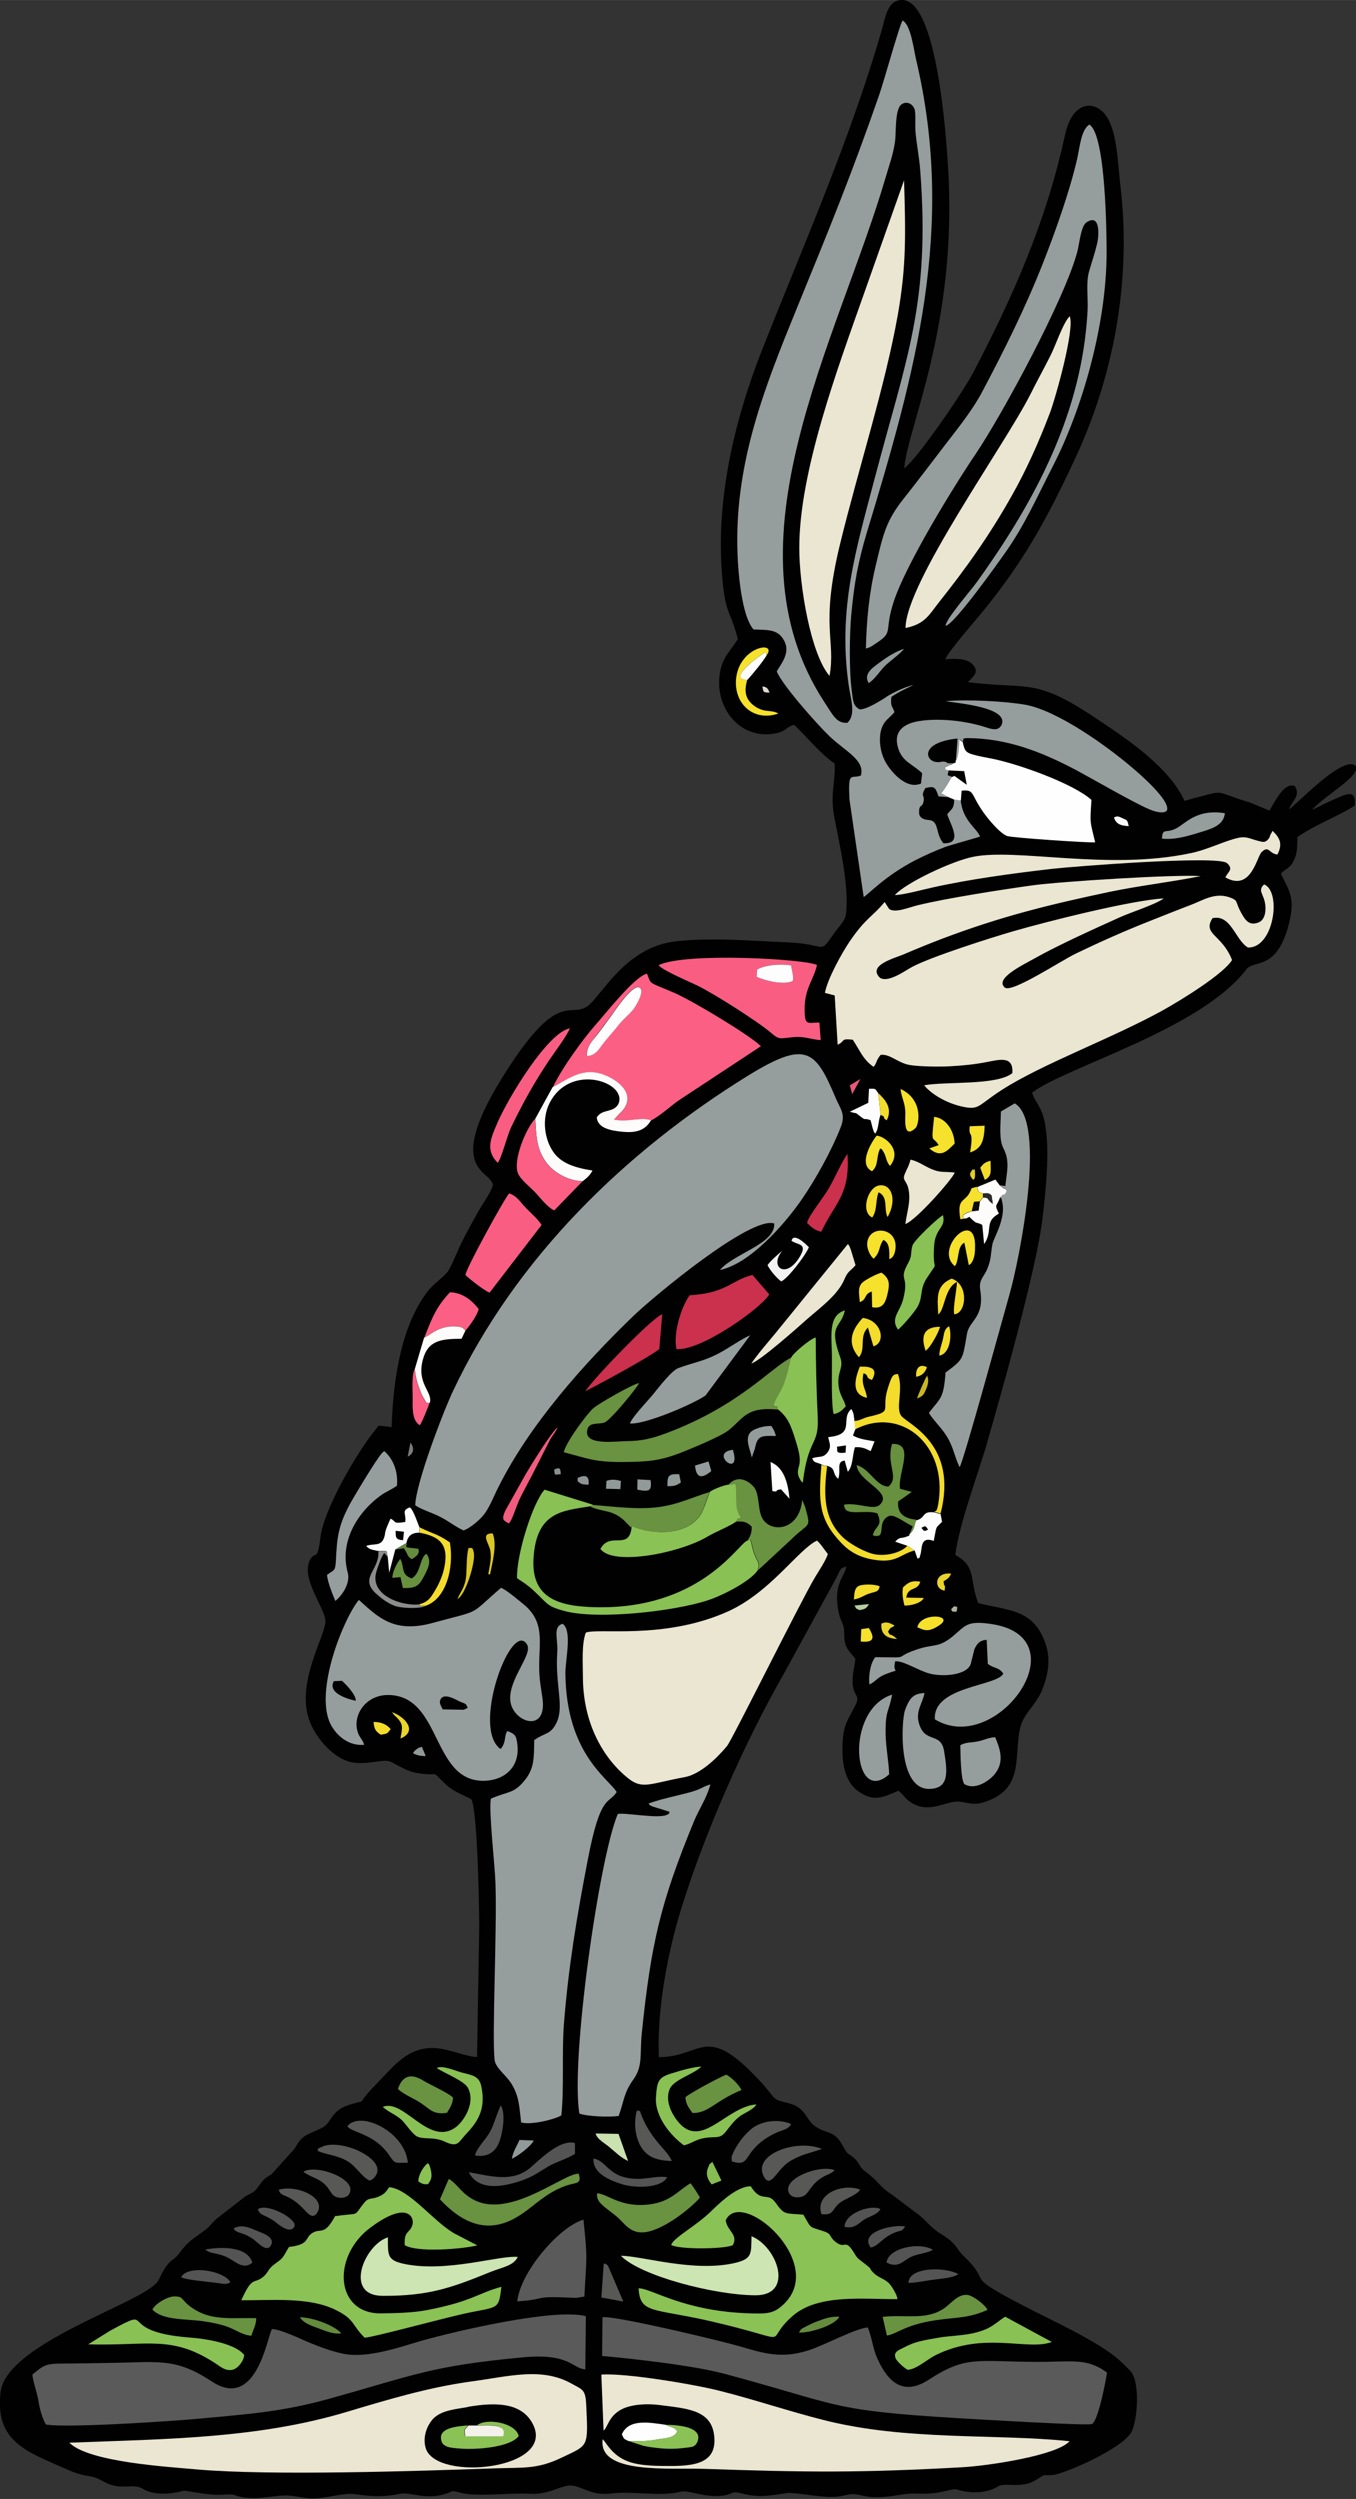 <?xml version="1.0" encoding="UTF-8"?>
<!DOCTYPE svg PUBLIC "-//W3C//DTD SVG 1.1//EN" "http://www.w3.org/Graphics/SVG/1.1/DTD/svg11.dtd">
<!-- Creator: CorelDRAW -->
<svg xmlns="http://www.w3.org/2000/svg" xml:space="preserve" width="41.396mm" height="76.284mm" version="1.1" style="shape-rendering:geometricPrecision; text-rendering:geometricPrecision; image-rendering:optimizeQuality; fill-rule:evenodd; clip-rule:evenodd"
viewBox="0 0 73.51 135.46"
 xmlns:xlink="http://www.w3.org/1999/xlink"
 xmlns:xodm="http://www.corel.com/coreldraw/odm/2003">
 <rect x="0" y="0" width="73.51" height="135.46" fill="#333333" stroke="none"/>
 <defs>
  <style type="text/css">
   <![CDATA[
    .fil0 {fill:#020102}
    .fil34 {fill:#0C0C0B}
    .fil37 {fill:#2A292A}
    .fil16 {fill:#545454}
    .fil17 {fill:#585957}
    .fil3 {fill:#5A5A5A}
    .fil27 {fill:#648B3E}
    .fil13 {fill:#67903F}
    .fil8 {fill:#699241}
    .fil38 {fill:#7C7C7C}
    .fil18 {fill:#85BB52}
    .fil29 {fill:#86BC52}
    .fil9 {fill:#89C154}
    .fil40 {fill:#8A908F}
    .fil5 {fill:#8AC255}
    .fil22 {fill:#8B8C8C}
    .fil33 {fill:#8D9493}
    .fil26 {fill:#919A99}
    .fil25 {fill:#949C9B}
    .fil1 {fill:#969E9D}
    .fil42 {fill:#ADB299}
    .fil36 {fill:#B7CE9E}
    .fil31 {fill:#C8B725}
    .fil24 {fill:#CAE2B0}
    .fil11 {fill:#CB304D}
    .fil10 {fill:#CCE5B2}
    .fil28 {fill:#D9C628}
    .fil41 {fill:#DDD9D3}
    .fil39 {fill:#E2CE29}
    .fil35 {fill:#E85879}
    .fil30 {fill:#E9D42B}
    .fil2 {fill:#EBE6D1}
    .fil20 {fill:#F25C7E}
    .fil21 {fill:#F2F2F2}
    .fil14 {fill:#F3DC2C}
    .fil23 {fill:#F3F1E9}
    .fil19 {fill:#F6E12C}
    .fil7 {fill:#F95E82}
    .fil32 {fill:#F9F9F9}
    .fil4 {fill:#FB5F83}
    .fil15 {fill:#FDFDFD}
    .fil12 {fill:#FEFBFB}
    .fil6 {fill:#FEFEFE}
   ]]>
  </style>
 </defs>
 <g id="Camada_x0020_1">
  <g id="_2051540097200">
   <path class="fil0" d="M49.02 25.41c0.13,-2.17 2.93,-7.76 2.37,-16.44 -0.09,-1.36 -0.6,-9.79 -2.81,-8.91 -0.5,0.2 -0.62,1.01 -0.79,1.6 -1.71,5.92 -4.2,11.54 -6.44,17.21 -1.44,3.63 -2.5,7.86 -2.23,11.95 0.17,2.57 0.41,2.04 0.88,3.82 -0.32,0.54 -0.78,0.91 -0.95,1.71 -0.4,1.92 1.04,3.86 3.1,3.38 0.46,-0.11 0.5,-0.34 0.9,-0.44 0.69,0.65 1.44,1.59 2.2,2.1 0.04,1.04 -0.25,1.65 -0.03,2.85 0.29,1.57 0.8,3.65 0.65,5.25 -0.04,0.41 -0.34,0.67 -0.55,0.96 -1.01,1.39 -0.31,0.73 -2.63,0.63 -2.03,-0.08 -3.99,-0.27 -6.02,-0.06 -2.86,0.31 -4.11,3.1 -4.88,3.56 -0.96,0.58 -1.59,-0.96 -4.58,3.86 -3.15,5.09 -0.56,4.98 -0.49,5.81 -0.13,0.43 -0.62,1.1 -0.86,1.54 -0.27,0.49 -0.54,0.97 -0.8,1.49 -0.23,0.45 -0.53,1.24 -0.76,1.61 -0.16,0.26 -0.82,0.71 -1.14,1.14 -1.37,1.82 -1.84,4.57 -1.93,7.33l-0.7 -0.08c-1.03,1.2 -2.7,4.04 -3.09,5.68 -0.08,0.32 -0.09,0.66 -0.16,0.97 -0.14,0.57 -0.22,0.19 -0.46,0.6 -0.58,1.03 0.9,2.73 0.82,3.43 -0.12,0.93 -1.61,3.36 -0.85,5.35 0.35,0.92 1.25,1.96 2.2,2.2 0.78,0.19 1.63,-0.13 2.06,-0.05 0.31,0.06 0.82,0.52 1.57,0.65 1.36,0.23 0.61,-0.27 1.56,0.63 0.47,0.45 1.33,0.71 1.39,0.82 0.32,0.87 0.4,5.55 0.41,6.86l-0.12 7.08c-0.55,0 -1.44,-0.41 -2.16,-0.47 -1.58,-0.15 -2.36,0.99 -3.3,1.94 -1.32,1.34 -0.25,0.73 -1.51,1.14 -0.97,0.32 -0.92,0.97 -1.41,1.22 -0.85,0.43 -1.08,0.35 -1.5,1.13l-1.25 1.39c-0.39,0.25 -0.39,0.22 -0.69,0.63 -0.3,0.42 -0.32,0.33 -0.74,0.58l-1.53 1.19c-0.25,0.2 -0.38,0.43 -0.67,0.65 -0.65,0.48 -0.89,0.57 -1.39,1.25 -0.21,0.3 -0.42,0.33 -0.66,0.65 -0.6,0.81 -0.19,0.81 -1.21,1.43 -1.96,1.19 -7.54,3.14 -7.81,5.44 -0.31,2.7 1.41,3.22 3.65,4.21 1.14,0.5 1.09,0.16 1.98,0.66 0.86,0.49 1.55,0.04 2.08,0.37 0.59,0.36 1.52,0.3 2.19,0.11 0.14,-0.04 1.37,0.27 2.17,0.21 0.74,-0.06 0.51,0.05 1.08,0.14 0.9,0.15 1.85,-0.15 2.53,-0.09 0.36,0.03 0.73,0.13 1.16,0.15 0.83,0.02 1.71,-0.32 2.36,-0.23 0.91,0.13 1.56,0.17 2.46,-0.02 0.52,-0.11 1.32,0.32 2.34,0.04 0.63,-0.17 0.29,-0.26 0.97,-0.09 0.9,0.23 2.72,-0.02 3.73,0.05 1,0.06 1.73,-0.47 2.19,-0.45 0.69,0.03 1.1,0.59 2.27,0.43 1.09,-0.14 2.57,0.19 3.7,-0.09 0.45,-0.11 1.32,0.34 2.3,0.21 0.61,-0.08 0.39,-0.28 1.06,-0.11 0.92,0.24 1.52,0.1 2.42,-0.03 0.36,-0.05 1.64,0.21 2.32,0.21 0.61,0.01 0.75,-0.1 1.16,-0.15 0.3,-0.03 0.72,0.14 1.12,0.16 1.04,0.05 1.64,-0.23 2.46,-0.19 1.37,0.06 1.85,-0.32 2.16,-0.22 0.69,0.22 1.58,0.22 2.2,-0.16 0.41,-0.26 1.27,0.15 2.09,-0.37 0.56,-0.36 0.28,-0.21 0.9,-0.26 0.59,-0.05 3.75,-1.41 4.25,-2.32 0.33,-0.59 0.51,-2.75 -0.07,-3.34 -0.18,-0.18 -0.46,-0.46 -0.67,-0.64 -1.18,-1 -3.53,-2.05 -5.12,-2.88 -3.13,-1.63 -1.82,-1.18 -2.91,-2.37 -0.26,-0.28 -0.4,-0.35 -0.63,-0.69 -0.47,-0.69 -0.9,-0.72 -1.43,-1.21 -0.27,-0.24 -0.37,-0.4 -0.68,-0.64l-1.5 -1.13c-0.62,-0.38 -0.73,-0.74 -1.41,-1.23 -0.35,-0.25 -0.29,-0.45 -0.6,-0.72 -0.41,-0.36 -0.3,-0.09 -0.63,-0.69 -0.49,-0.89 -0.88,-0.57 -1.55,-1.09 -0.47,-0.36 -0.44,-0.97 -1.41,-1.21 -0.95,-0.23 -0.59,-0.18 -1.49,-1.16 -3.01,-3.27 -3.15,-1.32 -5.51,-1.33 -0.12,-2.61 0.5,-5.74 1.19,-7.98 1.27,-4.14 3.48,-9.14 5.61,-12.85l2.83 -5.17c0.19,-0.36 0.17,-0.53 0.53,-0.58 -0.1,0.57 -0.78,0.97 -0.38,2.62 0.05,0.21 0.16,0.39 0.22,0.59 0.07,0.26 0.03,0.45 0.06,0.72 0.06,0.57 0.38,0.75 0.59,1.06 -0.04,0.46 -0.21,0.96 -0.13,1.49 0.09,0.58 0.41,0.48 0.11,1.07 -0.46,0.9 -0.67,1.04 -0.68,2.36 -0.01,1.05 0.28,1.86 0.86,2.26 0.84,0.6 1.36,0.32 2.17,-0.03 0.35,0.26 0.37,0.48 0.83,0.72 1,0.51 1.82,-0.24 2.56,-0.12 0.56,0.09 0.77,0.19 1.35,-0.01 2.16,-0.74 1.48,-2.57 1.89,-4.09 0.19,-0.69 0.82,-1.15 1.15,-1.93 0.31,-0.75 0.49,-1.6 0.23,-2.44 -0.62,-1.99 -2.01,-1.88 -3.68,-2.3 -0.5,-1.31 -0.07,-1.96 -1.24,-2.61 0.2,-1.67 1.21,-4.31 1.7,-6.01 0.83,-2.88 2.71,-9.53 3.03,-12.27 0.17,-1.49 0.46,-4 0.04,-5.49 -0.17,-0.59 -0.48,-0.85 -0.61,-1.29 1.83,-1.4 9.14,-3.42 11.62,-6.69 0.42,-0.55 1.71,0.15 2.35,-2.66 0.29,-1.26 -0.08,-1.66 -0.48,-2.52 0.3,-0.34 0.47,-0.23 0.72,-0.76 0.19,-0.41 0.15,-0.73 0.18,-1.23 0.89,-0.64 2.55,-1.29 3.1,-1.71 0.1,-0.93 -0.5,-0.59 -1.05,-0.36 -0.49,0.21 -0.85,0.41 -1.26,0.6 0.69,-0.8 2.78,-1.92 2.33,-2.41 -0.72,-0.51 -3.15,2.1 -3.59,2.39 0.17,-0.48 0.65,-0.71 0.33,-1.27 -0.6,-0.24 -1.11,0.9 -1.38,1.33l-1.06 -0.44c-2.15,-0.63 -1.08,-0.74 -3.55,-0.09 -0.81,-1.8 -3.05,-3.31 -4.7,-4.41 -3.43,-2.31 -3.69,-1.61 -7.03,-2.02 0.15,-0.23 0.72,-0.52 0.21,-1 -0.32,-0.3 -0.93,-0.29 -1.44,-0.24 0.09,-0.35 1.6,-2.07 1.95,-2.5 2.26,-2.76 3.46,-4.92 5.05,-8.31 2.01,-4.28 3.14,-9.51 2.48,-14.94 -0.14,-1.19 -0.17,-2.87 -0.77,-3.72 -0.34,-0.48 -0.96,-0.76 -1.52,-0.32 -0.38,0.3 -0.59,0.82 -0.73,1.47 -1,4.6 -2.82,8.72 -4.96,12.79 -0.56,1.06 -2.93,4.54 -3.72,5.17z"/>
   <path class="fil1" d="M22.51 81.59c0.2,0.18 0.98,0.44 1.31,0.61 0.5,0.25 0.85,0.55 1.31,0.76 0.4,-0.14 0.96,-0.65 1.15,-0.92 0.32,-0.46 0.48,-0.92 0.72,-1.39 1.69,-3.41 4.65,-6.73 7.36,-9.34 1.03,-0.99 6.32,-5.41 7.61,-4.99 0.08,1.1 -2.19,1.63 -2.94,2.52 1.61,-0.33 3.46,-2.43 4.39,-3.76 0.76,-1.09 1.65,-2.68 2.16,-3.99 0.28,-0.71 -0.03,-0.98 -0.29,-1.6 -1.09,-2.59 -1.6,-3.12 -4.76,-1.17 -6.63,4.1 -12.57,9.87 -15.97,17.08 -0.5,1.05 -2.02,4.99 -2.05,6.2z"/>
   <path class="fil2" d="M47.96 48.89c-0.66,0.81 -1.01,0.84 -1.89,2.13 -0.39,0.57 -1.21,2.02 -1.35,2.8l0.53 0.14 0.16 2.67c0.44,-0.2 0.13,-0.35 0.82,-0.27 0.39,0.58 0.56,1.09 1.13,1.47 0.17,-0.19 0.13,-0.36 0.38,-0.65 0.52,-0.06 0.91,0.43 1.58,0.55 0.54,0.09 1.61,0.1 2.17,0.07 0.72,-0.04 1.32,-0.1 2,-0.23 0.69,-0.13 1.46,-0.36 1.39,0.6 -0.84,0.68 -3.6,0.44 -4.78,0.66 0.38,0.47 1.18,0.95 2,1.14 1.01,0.23 0.86,-0.02 2.21,-0.89 2.19,-1.41 5.9,-2.76 8.7,-4.3 1.08,-0.6 3.32,-1.99 3.78,-2.74 -0.54,-1.4 -1.62,-1.38 -1.06,-2.27 1.01,-0.22 1.23,1.18 1.92,1.59 1.41,0.05 1.84,-3.03 0.88,-3.42 -0.35,0.32 -0.06,0.49 0.04,0.97 0.08,0.38 0.04,0.94 -0.34,1.09 -0.52,0.21 -0.73,-0.15 -0.91,-0.46 -0.39,-0.68 -0.16,-0.7 -0.61,-0.88 -0.84,-0.32 -1.48,0.14 -2.2,0.41 -0.74,0.28 -1.43,0.56 -2.14,0.84 -1.42,0.56 -2.72,1.14 -4.03,1.77 -0.85,0.41 -3.5,2.17 -3.87,1.85 -0.56,-0.48 0.95,-1.21 1.6,-1.57 1.27,-0.72 3.25,-1.61 4.62,-2.23 0.61,-0.28 1.93,-0.69 2.4,-1.03 -1.74,0.09 -6.37,1.26 -8.16,1.78 -1.18,0.34 -4.39,1.36 -5.46,1.92 -0.37,0.19 -1.31,0.9 -1.77,0.6 -0.69,-0.68 0.8,-1.06 1.29,-1.27 0.7,-0.3 1.37,-0.57 2.07,-0.84 3.2,-1.21 5.72,-1.83 9.06,-2.54 1.63,-0.34 3.38,-0.54 4.97,-0.86 -1.38,-0.1 -7.59,0.29 -9.11,0.5 -1.53,0.21 -4.7,0.7 -6.23,1.08 -0.5,0.12 -1.22,0.44 -1.55,0.2l-0.22 -0.34c-0.01,-0.01 -0.02,-0.04 -0.03,-0.06z"/>
   <path class="fil1" d="M45.93 39.18c-0.59,0.03 -0.77,-0.41 -1.25,-1.14 -5.6,-8.59 0.75,-19.6 3.33,-28.42 0.18,-0.62 0.42,-1.27 0.51,-1.95 0.07,-0.52 -0.02,-1.76 0.36,-2.02 0.28,-0.19 0.62,-0.02 0.71,0.3 0.06,0.24 0.01,0.88 0.04,1.19 0.06,0.69 0.21,1.41 0.26,2.14 0.54,7.14 -0.75,10.12 -2.47,16.64 -1.01,3.85 -2.01,7.09 -1.41,11.23 0.11,0.77 0.41,1.58 -0.08,2.04zm6.17 4.2l-0.37 -0.05c-0.01,0.55 -0.17,0.52 -0.38,0.81 0.18,0.58 0.88,1.61 -0.21,1.57 -0.43,-0.52 -0.23,-1.13 -0.7,-1.25 -0.13,-0.03 -0.5,0.01 -0.61,-0.32 -0.04,-0.63 0.17,-0.29 0.24,-0.72 0.06,-0.36 -0.18,-0.21 0.09,-0.7 0.52,-0.13 0.54,-0.04 0.72,0.45l0.57 0.04 -0.34 -0.19c-0.01,-0.01 -0.05,-0.02 -0.07,-0.03 0.24,-0.3 0.37,-0.55 0.57,-0.88l-0.24 -0.09 0.06 -0.27c-0.3,-0.09 -0.14,-0.01 -0.2,-0.17l0.19 -0.09c0.29,-0.13 0.01,0.06 0.26,-0.12 -0.52,0.03 -0.24,-0.06 -0.48,-0.08 -0.26,-0.03 -0.12,0.04 -0.41,0.02 -0.63,-0.03 -0.96,-1.06 1.12,-1.28l-0.09 1.19c0.17,-0.23 0.18,-0.78 0.2,-1.15 0.06,0.05 0.12,0.08 0.18,0.13 0.08,-0.29 -0.11,-0.11 0.17,-0.19 2.25,-0.01 4.15,0.79 5.81,1.65 0.87,0.45 3.6,2.05 4.31,2.28 0.21,0.07 0.63,0.18 0.77,-0.01 0.21,-0.54 -1.57,-2.06 -1.93,-2.36 -1.33,-1.13 -3.99,-3.05 -5.75,-3.37 -1.07,-0.19 -3.21,-0.3 -4.32,-0.19 0.77,0.12 3.39,0.34 3.05,1.26 -0.18,0.35 -0.45,0.29 -0.91,0.14 -1.06,-0.34 -2.51,-0.5 -3.59,-0.32 -0.8,0.13 -1.39,0.54 -1.13,1.43 0.22,0.77 0.76,0.87 1.31,1.39l-0.06 0.56c-0.84,0.38 -1.75,-0.77 -1.99,-1.29 -0.2,-0.42 -0.3,-0.99 -0.2,-1.5 0.13,-0.61 0.44,-0.71 0.75,-1.08 -0.13,-0.37 -0.22,-0.28 -0.17,-0.82 0.3,-0.22 0.79,-0.46 1.19,-0.64 -0.35,0.05 -1.12,0.41 -1.42,0.61 -0.29,0.2 -1.22,0.78 -1.52,0.69 -0.33,-0.22 -0.32,-0.43 -0.39,-0.95 -0.15,-1.09 -0.13,-3.01 -0.04,-4.08 0.16,-1.79 0.38,-2.97 0.86,-4.57 2.62,-8.64 4.82,-16.49 2.66,-25.62 -0.13,-0.55 -0.28,-1.87 -0.73,-2.11 -0.18,0.28 -0.97,3.16 -1.27,4.04 -1.5,4.32 -2.75,7.37 -4.48,11.6 -1.7,4.17 -3.29,8.17 -3.21,12.87 0.02,1.23 0.21,3.74 0.88,4.5 0.86,0.03 1.33,-0 1.66,0.61 0.36,0.66 -0.18,1.27 -0.4,1.66 0.25,0.69 2.18,2.87 2.86,3.52 0.86,0.82 1.93,1.29 1.7,2.13 -0.53,0.2 -0.7,-0.3 -0.62,1.29l0.77 5.29c0.21,-0.09 1.12,-1.12 2.78,-1.98 0.51,-0.26 1.08,-0.52 1.64,-0.73 0.27,-0.1 1.86,-0.54 1.89,-0.56 -0.14,-0.42 -0.96,-0.87 -1.05,-1.99z"/>
   <path class="fil1" d="M28.96 94.34c-0.01,0.97 0,1.53 -0.52,2.17 -0.6,0.74 -0.9,0.58 -1.83,0.99 -0.12,0.69 0.22,3.6 0.25,4.58 0.09,2.5 -0.19,8.17 -0.05,9.57 0.05,0.47 0.67,0.85 0.97,1.39 0.37,0.67 0.37,1.14 0.47,2.01 0.51,0.15 1.76,-0.14 2.18,-0.38 0.16,-1.49 0.02,-3.38 0.14,-4.96 0.25,-3.15 0.71,-5.87 1.3,-8.93 0.69,-3.58 1.12,-2.95 1.56,-3.64 -0.47,-0.76 -2.73,-2.08 -2.78,-6.42 -0.01,-0.75 0.39,-2.32 -0.15,-2.7 -0.55,0.16 -0.24,0.82 -0.29,1.55 -0.12,1.79 0.39,2.93 -0.04,3.81 -0.31,0.66 -0.65,0.54 -1.2,0.94z"/>
   <path class="fil2" d="M31.76 88.49c-0.24,0.64 -0.16,1.65 -0.16,2.42 0.01,2.57 1.15,4.45 2.46,5.49 0.77,0.62 1.2,0.27 3.07,-0.07 0.84,-0.16 1.74,-1.03 2.28,-1.68 0.27,-0.32 3.91,-7.68 4.76,-9.13 0.21,-0.35 0.6,-0.93 0.71,-1.28 -0.19,-0.23 -0.35,-0.51 -0.59,-0.73 -1.02,0.48 -2.54,2.83 -4.87,3.86 -3.45,1.53 -7.02,0.86 -7.66,1.13z"/>
   <path class="fil3" d="M14.74 126.25c-0.26,0.47 -0.85,4.43 -3.26,2.84 -2.02,-1.33 -2.89,-1.03 -5.77,-1 -0.76,0.01 -1.52,0.03 -2.29,0.03 -0.99,0 -1.04,0.1 -1.66,0.59 0,0.31 0.23,0.9 0.31,1.36 0.08,0.52 0.21,0.96 0.41,1.35 0.98,0.21 6.74,-0.17 8.06,-0.29 2.81,-0.26 4.72,-0.38 7.3,-1.1 4.67,-1.3 5.5,-1.77 10.43,-2.24 2.62,-0.25 2.7,0.57 3.46,0.65l0.03 -2.89c-1.76,-0.44 -7.06,0.82 -8.82,1.31 -1.2,0.34 -2.99,1 -4.32,0.73 -0.69,-0.14 -1.33,-0.39 -1.91,-0.63 -0.42,-0.18 -1.49,-0.69 -1.95,-0.71z"/>
   <path class="fil3" d="M32.64 127.71c0.02,0 4.47,0.39 6.61,0.96 6.33,1.69 5.63,1.99 12.68,2.41 0.8,0.05 7.03,0.42 7.26,0.32 0.36,-0.15 0.81,-2.63 0.82,-2.79 -1.1,-0.82 -1.92,-0.57 -3.86,-0.58 -3.16,-0.01 -3.77,-0.36 -5.79,0.96 -1.34,0.87 -2.17,0.22 -2.78,-1.1 -0.26,-0.55 -0.32,-1.23 -0.54,-1.73 -0.73,0.08 -2.36,0.98 -3.26,1.26 -1.46,0.45 -2.4,0.14 -3.74,-0.25 -0.92,-0.27 -6.75,-1.67 -7.38,-1.56l-0.02 2.11z"/>
   <path class="fil1" d="M25.35 92.58l-0.14 0.07c-0.02,0.01 -0.05,0.02 -0.08,0.03l-1.13 -0.02c-0.06,-0.14 -0.2,-0.32 -0.14,-0.49 0.16,-0.46 0.82,-0.05 1.04,0.05 0.34,0.16 0.34,0.07 0.46,0.37zm-6.81 -1.47c0.26,0.24 0.75,0.75 0.75,1.08 -0.16,-0.02 -1.6,-0.35 -1.19,-1.06l0.44 -0.02zm0.91 -4.38c-0.84,1.03 -2.42,4.95 -1.53,6.73 0.28,0.55 0.92,1.2 1.82,1.12 -0.09,-0.34 -0.28,-0.37 -0.38,-0.81 -0.2,-0.9 0.53,-1.92 1.73,-1.89 2.88,0.07 2.3,4.73 5.18,4.65 1.09,-0.03 1.91,-0.75 1.78,-1.94 -0.06,-0.56 -0.15,-0.59 -0.55,-0.76 -0.19,0.32 -0.04,0.57 -0.35,0.97 -0.2,-0.1 -0.02,0.02 -0.16,-0.12 -1.31,-1.36 0.75,-6.88 1.58,-5.54 0.33,0.54 -0.98,1.83 -0.91,3 0.07,1.2 2.01,1.88 1.75,-0.07 -0.1,-0.7 -0.19,-1.09 -0.18,-1.87 0.01,-1.27 0.28,-2.32 -0.85,-3.24 -0.26,-0.21 -0.94,-0.79 -1.22,-0.89 -1.82,1.57 -0.95,1.15 -3.73,1.91 -2.1,0.57 -2.96,-0.34 -3.97,-1.25z"/>
   <path class="fil2" d="M25.35 130.47c1.56,-0.27 2.93,-0.23 3.53,0.92 1.3,2.48 -5.24,3.15 -5.8,1.32 -0.21,-0.68 0.15,-1.39 0.49,-1.68 0.44,-0.37 1.07,-0.43 1.78,-0.55zm-21.58 1.95c1.06,1.05 5.37,1.3 6.91,1.44 3.95,0.35 11.98,0.09 16.19,-0.06 1.54,-0.05 2.25,0.05 3.56,-0.57 1.48,-0.71 1.46,-0.53 1.35,-2.85 -0.04,-0.86 -0.18,-0.83 -0.81,-1.18 -1.63,-0.9 -3.38,-0.38 -5.48,-0.1 -2.31,0.32 -4.55,1 -6.69,1.64 -4.8,1.44 -9.73,1.47 -15.04,1.67z"/>
   <path class="fil1" d="M46.95 35.15c0.26,-0.06 0.38,-0.18 0.6,-0.32 0.91,-0.6 0.36,-0.6 0.91,-2.25 0.68,-2.05 3.27,-6.26 4.43,-7.97 1.48,-2.2 4.87,-8.48 5.52,-11 0.1,-0.38 0.19,-1.36 0.48,-1.55 0.75,-0.52 0.7,0.66 0.59,1.12 -0.14,0.6 -0.3,1.03 -0.45,1.57 -0.16,0.59 -0.04,1.4 -0.07,2.05 -0.28,5.57 -2.85,10.35 -5.96,14.69 -0.43,0.6 -1.73,2.07 -1.74,2.43 0.45,-0.02 2.97,-3.59 3.22,-3.94 1.06,-1.5 1.69,-2.94 2.59,-4.7 1.57,-3.04 2.93,-7.68 2.92,-11.65 -0,-0.73 -0.03,-6.37 -0.94,-6.88 -0.44,0.31 -0.5,1.14 -0.65,1.83 -0.41,1.81 -1.23,4.09 -1.89,5.76 -0.93,2.36 -2.1,4.7 -3.25,6.87 -0.56,1.06 -1.37,2.05 -2.06,2.95 -0.76,0.99 -1.45,1.91 -2.22,2.88 -0.95,1.2 -1.1,1.91 -1.5,3.59 -0.36,1.49 -0.5,2.92 -0.54,4.52z"/>
   <path class="fil1" d="M35.15 97.75c0.11,0.13 -0.01,0.05 0.21,0.17l0.94 0.29c-0.1,0.2 0.08,0.05 -0.16,0.17 -0.45,0.22 -2.29,-0.14 -2.65,-0.05 -1.01,2.39 -2.57,13.36 -2.08,16.24 0.43,0.16 1.64,0.2 2.13,0.13 0.3,-0.85 0.28,-1.27 0.81,-2 0.51,-0.71 0.33,-1.39 0.44,-2.47 0.5,-4.86 1.01,-7.08 2.83,-11.5 0.28,-0.68 0.69,-1.25 0.89,-2 -0.32,0.08 -0.42,0.19 -0.75,0.31 -0.63,0.23 -1.68,0.39 -2.6,0.72z"/>
   <path class="fil2" d="M32.72 131.75c0.22,-0.14 0.26,-0.78 0.98,-1.15 0.55,-0.28 1.4,-0.32 2.07,-0.23 1.42,0.19 2.76,0.24 2.94,1.61 0.23,1.72 -1.35,1.71 -2.86,1.69 -1.56,-0.02 -2.33,-0.25 -3.01,-1.24 -0.02,-0.02 -0.06,-0.09 -0.08,-0.11l-0.09 -0.1c-0.26,1.93 3.63,1.54 5.55,1.61 5.54,0.19 8.41,0.22 13.97,-0.09 1.41,-0.08 5.12,-0.64 5.79,-1.41 -4.08,-0.42 -8.85,-0.01 -13.34,-1.15 -1.93,-0.49 -3.68,-1.09 -5.62,-1.58 -1.28,-0.33 -5.08,-0.98 -6.42,-0.88l0.12 3.05z"/>
   <path class="fil2" d="M44.97 36.64c0.35,-1.99 -0.52,-2.67 0.57,-7.15 0.98,-4.02 2.44,-8.54 3.13,-12.42 0.48,-2.71 0.42,-4.5 0.34,-7.3l-2.22 6.28c-1.37,3.89 -3.47,9.52 -3.46,13.67 0,2 0.61,5.72 1.64,6.92z"/>
   <path class="fil4" d="M31.81 57.24c-0.03,-0.55 0.34,-0.85 0.58,-1.19 0.26,-0.35 0.46,-0.62 0.71,-0.96 0.19,-0.26 1.25,-1.88 1.59,-1.54 0.24,0.24 -0.27,1.04 -0.38,1.17 -0.29,0.36 -0.54,0.53 -0.81,0.86 -0.26,0.33 -0.5,0.58 -0.76,0.91 -0.27,0.34 -0.45,0.73 -0.94,0.74zm-1.85 1.7c0.89,-0.46 1.7,-1.2 3.02,-0.57 0.97,0.47 1.44,1.26 0.59,2.02l-0.28 0.31c0.76,0.16 1.45,-0.18 2,0.04 0.42,-0.21 1.03,-0.74 1.44,-1.05l4.52 -2.98c-0.61,-0.6 -3.65,-2.43 -4.69,-2.89 -0.3,-0.13 -0.55,-0.23 -0.86,-0.36 -0.46,-0.19 -0.46,-0.21 -0.62,-0.68 -0.66,0.12 -2.28,2.2 -2.81,2.79 -0.63,0.71 -1.84,2.36 -2.3,3.37z"/>
   <path class="fil5" d="M18.18 120.1c-0.65,1.23 -0.82,0.57 -1.35,1.02 -0.22,0.19 -0.16,0.43 -0.65,0.58 -0.67,0.2 -0.39,-0.1 -0.74,0.49 -0.19,0.32 -0.31,0.35 -0.58,0.56 -0.34,0.26 -0.32,0.44 -0.58,0.66 -0.52,0.44 -0.58,-0.1 -1.2,1.28 1.64,0.01 3.67,-0.19 5.11,0.52 1.06,0.52 0.88,0.83 1.58,1.51 0.48,-0.03 4.16,-1.03 5.38,-1.3 1.86,-0.41 1.88,-0.15 2.03,-1.46 -1.29,0.35 -1.6,0.8 -4.07,1.27 -0.75,0.14 -1.67,0.16 -2.46,0.17 -2.47,0.03 -2.68,-3.07 -0.58,-4.64 2.04,-1.53 2.45,-0.54 2.27,-0.1 -0.16,0.41 -0.44,0.27 -0.4,1.04 0.68,0.42 3.12,0.21 3.92,0.02 -0.02,-0.02 -0.04,-0.06 -0.05,-0.04l-1.23 -0.64c-1.15,-0.7 -2.41,-2.38 -3.48,-2.48 -0.16,0.22 -0.23,0.36 -0.55,0.5 -0.42,0.19 -0.55,0.03 -0.8,0.34 -0.66,0.81 -0.14,0.52 -1.57,0.73z"/>
   <path class="fil5" d="M36.38 121.69c0.46,0.26 2.92,0.23 3.35,0.01 0.3,-0.58 -0.3,-0.75 -0.39,-1.34 0.82,-1.8 5.45,2.22 3.2,4.49 -0.55,0.55 -0.89,0.58 -1.85,0.55 -3.63,-0.1 -5.34,-1.35 -6.07,-1.36 0.07,1.38 0.78,1.08 3.79,1.76 5.01,1.15 2.8,1.28 4.56,-0.26 1.39,-1.21 3.85,-0.9 5.68,-0.91 -0.01,-0.22 -0.27,-0.64 -0.43,-0.83 -0.2,-0.24 -0.6,-0.34 -0.84,-0.57 -0.42,-0.41 0.14,-0.03 -0.72,-0.69 -0.15,-0.11 -0.21,-0.17 -0.33,-0.37 -0.56,-0.93 -0.46,-0.16 -1.08,-0.68 -0.29,-0.25 -0.17,-0.39 -0.54,-0.52 -0.9,-0.31 -0.68,-0.1 -1.16,-0.92 -1.06,-0.09 -1.01,0.03 -1.53,-0.68 -0.42,-0.57 -0.75,0.07 -1.32,-0.86 -0.82,0 -1.84,1.06 -2.25,1.45 -0.82,0.76 -1.97,1.37 -2.06,1.73z"/>
   <path class="fil1" d="M54.19 64.24c0.42,0.37 0.19,0.01 0.37,0.29 -0.18,0.39 -0.1,0.04 -0.36,0.36 0.15,0.15 0.05,-0.07 0.13,0.26 0.22,0.9 -0.47,1.96 -0.53,2.29 -0.1,0.55 -0.06,0.81 -0.27,1.32 -0.2,0.49 -0.48,0.6 -0.39,1.17 0.24,1.5 -0.59,1.63 -0.72,2.37 -0.24,1.41 -0.18,1.37 -1.16,2.1 -0.11,1.44 -0.27,1.36 -0.9,2.18 0.13,0.29 0.7,0.83 0.98,1.3 0.37,0.62 0.4,1.07 0.68,1.65 0.21,-0.27 2.4,-8.3 2.71,-9.38 0.53,-1.86 2.03,-9.31 0.28,-10.34l-0.75 0.44c-0.01,0.72 -0.12,1.5 0.14,2 0.36,0.71 0.18,1.26 0.1,2.04l-0.3 -0.04z"/>
   <path class="fil2" d="M49.09 34.04c1.06,-0.21 1.28,-0.72 1.81,-1.39 1.47,-1.85 2.75,-3.64 3.96,-5.8 0.77,-1.36 1.44,-2.85 2.05,-4.45 0.3,-0.78 1.37,-4.57 1.08,-5.26 -0.37,0.37 -0.76,1.58 -1.04,2.13 -0.37,0.73 -0.74,1.4 -1.11,2.14 -1.41,2.77 -6.74,10.19 -6.75,12.63z"/>
   <path class="fil6" d="M51.82 41.22c-0.09,0.17 0.16,0.04 -0.14,0.16 -0.25,0.18 0.03,-0.01 -0.26,0.12l-0.19 0.09c0.06,0.16 -0.1,0.08 0.2,0.17l0.84 0.04 0.14 0.74 -0.67 -0.48 -0.14 0.06c-0.2,0.33 -0.33,0.58 -0.57,0.88 0.02,0.01 0.05,0.02 0.07,0.03l0.34 0.19 0.28 0.12 0.37 0.05 0.04 -0.53c0.72,-0.07 0.46,0.16 1.2,1.2 0.26,0.36 0.88,1.12 1.28,1.26 0.26,0.09 4.36,0.37 4.76,0.34 -0.28,-1.21 -0.29,-0.94 -0.2,-2.3 -0.95,-0.86 -3.85,-1.92 -5.36,-2.23 -0.35,-0.07 -0.71,-0.13 -1.03,-0.22 -0.46,-0.12 -0.49,-0.25 -0.59,-0.69 -0.06,-0.04 -0.12,-0.08 -0.18,-0.13 -0.02,0.36 -0.03,0.92 -0.2,1.15z"/>
   <path class="fil1" d="M47.45 89.83c-0.28,0.34 -0.37,1.03 -0.32,1.48 0.32,-0.14 0.42,-0.37 0.81,-0.53 1.05,-0.43 0.39,0.07 0.59,-0.73 0.47,-0.03 1.29,0.53 1.91,0.68 0.65,0.16 1.99,0.1 2.19,-0.55l0.19 -0.77c0.13,-0.29 0.28,-0.5 0.67,-0.52l0.06 1.3c0.36,0.28 0.58,0.16 0.84,0.53 -0.33,0.69 -3.83,0.68 -3.71,2.48 3.37,2.05 8.03,-4.5 2.98,-5.18 -1.25,-0.17 -1.32,0.1 -2.01,0.68 -0.8,0.65 -0.99,0.39 -1.94,0.71 -1.42,0.48 -0.15,0.44 -2.27,0.42z"/>
   <path class="fil7" d="M41.04 52.56c0.38,-0.26 1.24,-0.33 1.85,-0.23 0.04,0.31 0.16,0.65 0.08,0.85 -0.51,0.24 -1.55,-0.04 -1.95,-0.23l0.02 -0.39zm-5.33 -0.23c0.25,0.29 1.66,0.88 2.11,1.1 0.88,0.43 3.23,1.92 3.96,2.54 0.48,0.41 0.47,0.32 1.21,0.25 0.64,-0.06 0.94,0.12 1.5,0.16l-0.07 -0.95c-0.66,-0.01 -0.8,0.21 -0.8,-0.75 0,-1.11 0.49,-1.57 0.67,-2.37 -0.62,-0.33 -7.16,-0.7 -8.59,0.01z"/>
   <path class="fil8" d="M42.18 76.41c-0.22,-0.21 0.26,-0.08 -0.25,-0.18 0.06,-0.39 0.39,-0.74 0.55,-1.19 0.2,-0.54 0.25,-0.84 0.4,-1.44 -1.05,0.5 -2.79,2.6 -6.74,4.08 -0.78,0.29 -1.3,0.43 -2.22,0.44 -0.62,0.01 -2.29,0.25 -2.08,-0.62 0.1,-0.43 0.55,-0.27 0.92,-0.39 0.33,-0.1 1.79,-1.91 1.89,-2.14 -0.34,0.05 -2.13,1.07 -2.48,1.36 -0.33,0.28 -1.48,1.82 -1.61,2.39 1.25,0.32 1.65,0.54 3.19,0.53 1.37,-0.01 2.03,-0.06 3.2,-0.52 0.61,-0.24 2.12,-0.87 2.52,-1.18 0.84,-0.65 0.96,-1.32 2.72,-1.14z"/>
   <path class="fil9" d="M41.08 85.11c0.12,-0.42 -0.03,-0.43 -0.18,-0.84 -0.1,-0.26 -0.14,-0.5 -0.2,-0.75 -0.11,-0.06 0.14,-0.15 -0.2,-0 -0.46,0.13 -2.51,3.75 -8.26,3.6 -1.96,-0.05 -3.43,-0.49 -3.32,-2.61 0.14,-2.6 1.61,-2.61 3.07,-2.86l0.17 -0.08 -2.64 -0.82c-0.64,0.71 -1.53,3.52 -1.49,4.8 0.57,0.37 0.72,0.49 1.17,0.93 0.51,0.5 0.54,0.61 1.37,0.84 1.82,0.5 6,0.02 7.79,-0.57 0.9,-0.29 2.38,-1.09 2.72,-1.64z"/>
   <path class="fil2" d="M48.51 48.52c0.52,-0.02 1.51,-0.3 2.03,-0.41 2,-0.45 4.39,-0.77 6.46,-1.01 1.22,-0.14 8.97,-0.74 9.51,-0.32 0.39,0.35 0.05,0.47 -0.08,0.78 1.4,0.8 1.7,-1.13 1.97,-1.38 0.4,-0.37 0.38,0.09 0.85,0.14 0.32,-0.61 0.09,-0.94 -0.26,-1.28 -0.01,0.01 -0.03,0.02 -0.03,0.05 -0,0.03 -0.03,0.04 -0.03,0.05l-0.06 0.11c-0.06,0.13 -0.02,0.13 -0.11,0.23 -0.17,0.2 -0.26,0.18 -0.59,0.09 -0.52,-0.14 -0.64,-0.28 -1.26,-0.1 -0.79,0.23 -1.54,0.61 -2.38,0.78 -4.46,0.94 -9.39,-0.28 -11.76,0.19 -1.17,0.23 -3.69,1.43 -4.25,2.07z"/>
   <path class="fil10" d="M20.74 124.45c2.51,0.01 3.72,-0.43 5.86,-1.3 0.59,-0.24 1.24,-0.32 1.47,-0.81 -0.99,-0.1 -3.86,0.86 -6.15,0.38 -0.94,-0.2 -0.89,-0.46 -0.89,-1.44 -1.26,0.38 -2.43,3.16 -0.29,3.17z"/>
   <path class="fil10" d="M33.67 122.29c1.09,1.09 5.06,2.12 7.28,2.13 2.12,0.01 1.2,-2.63 -0.21,-3.2 -0.02,0.91 0.05,1.21 -0.83,1.43 -2.24,0.56 -5.16,-0.38 -6.24,-0.37z"/>
   <path class="fil11" d="M37.39 70.21c-0.42,0.56 -0.91,2 -0.72,2.92 1.36,0.11 4.69,-2.3 5.03,-2.97l-0.91 -1.05c-1.08,0.25 -1.4,0.99 -3.39,1.1z"/>
   <path class="fil3" d="M28.03 124.75c1.82,-0.12 0.61,-0.31 3.2,-0.19l0.45 -0.07c0.12,-2.33 0.18,-1.92 -0.05,-4.17 -1.31,0.38 -3.42,2.83 -3.59,4.43z"/>
   <path class="fil7" d="M25.23 69.11c0.25,0.25 1.03,0.85 1.31,0.96l2.82 -3.67c-0.19,-0.3 -0.56,-0.63 -0.81,-0.88 -0.29,-0.29 -0.53,-0.71 -0.95,-0.83 -0.28,0.32 -2.32,4.04 -2.37,4.42z"/>
   <path class="fil5" d="M38.48 80.87l-0.26 0.71c-0.07,0.2 -0.15,0.39 -0.25,0.54 -0.75,1.15 -2.63,1.08 -3.7,0.6l-0.03 0.08c-0.15,1.28 -1.17,0.19 -1.69,1.16 0.67,0.94 4.31,0.23 5.81,-0.67 0.44,-0.26 1.23,-0.57 1.56,-0.82 0.1,-0.09 -0.09,-0.11 0.27,-0.19 -0.41,-0.59 -0.18,-1 -0.31,-1.85l-0.4 0.05c-0.23,0.02 -0.82,0.25 -0.99,0.38z"/>
   <path class="fil9" d="M42.88 73.59c-0.15,0.6 -0.2,0.9 -0.4,1.44 -0.16,0.45 -0.49,0.8 -0.55,1.19 0.51,0.1 0.03,-0.02 0.25,0.18 0.53,0.43 0.7,0.87 0.95,1.68 0.11,0.36 0.26,0.82 0.22,1.21 -0.03,0.27 -0.2,0.49 -0,0.86 0.12,0.22 0.08,0.13 0.17,0.22 0.3,-2.48 0.88,-1.97 0.81,-3.54 -0.07,-1.48 -0.1,-2.83 -0.11,-4.33 -0.32,0.08 -1.27,0.9 -1.32,1.08z"/>
   <path class="fil1" d="M34.14 77.16c0.83,0.08 3.52,-1.09 4.11,-1.52l2.42 -3.26c-0.47,0.19 -1.14,0.69 -1.76,1.01 -0.8,0.41 -1.3,0.46 -2.14,0.77 -0.37,0.14 -1.07,1.06 -1.37,1.43 -0.23,0.28 -1.14,1.23 -1.25,1.57z"/>
   <path class="fil1" d="M17.73 85.37c0.02,0.38 0.32,1.1 0.45,1.41 0.41,-0.33 0.82,-0.99 0.67,-1.54 -0.47,-1.71 0.58,-3.33 1.85,-4.22 0.22,-0.15 0.59,-0.31 0.82,-0.49 0.07,-0.84 -0.25,-1.49 -0.69,-1.87 -0.12,0.09 -0.04,0.02 -0.15,0.14 -0.33,0.38 -1.56,2.44 -1.76,2.82 -0.59,1.13 -0.65,1.75 -0.71,2.96 -0.03,0.64 -0.12,0.5 -0.48,0.79z"/>
   <path class="fil1" d="M50.12 91.77c-0.53,0.04 -0.78,0.16 -1.06,0.94 -0.19,0.53 -0.43,4.35 1.37,4.26 1.02,-0.05 0.94,-0.9 0.75,-2.05 -0.18,-1.07 -1.05,-0.37 -1.37,-1.53 -0.18,-0.65 0.22,-1.09 0.31,-1.63z"/>
   <path class="fil9" d="M49.21 128.46c0.48,-0.03 1.06,-0.57 1.5,-0.79 2.64,-1.32 5.01,-0.22 6.31,-0.72l-2.53 -1.37c-0.59,0.39 -0.74,0.64 -1.59,0.86 -0.68,0.18 -1.37,0.16 -2.09,0.29 -0.78,0.14 -1.19,0.19 -1.83,0.53 -0.25,0.13 -0.58,0.23 -0.42,0.59 0.07,0.16 0.47,0.53 0.65,0.61z"/>
   <path class="fil12" d="M29.95 58.94l-0.93 1.7c0.05,1 0.08,1.63 0.57,2.34 0.35,0.51 1.14,1.03 2,1.05 0.21,-0.17 0.39,-0.31 0.53,-0.58 -0.98,-0.15 -1.73,-0.41 -2.14,-1.03 -0.46,-0.68 -0.61,-1.74 -0.21,-2.58 1.11,-2.3 4.33,-1.16 3.74,0.03 -0.3,0.47 -0.85,0.22 -1.16,0.7 0.05,0.59 0.77,0.72 1.41,0.78 0.65,0.06 1.19,-0.03 1.53,-0.62 -0.55,-0.21 -1.24,0.12 -2,-0.04l0.28 -0.31c0.85,-0.76 0.38,-1.55 -0.59,-2.02 -1.31,-0.63 -2.12,0.11 -3.02,0.57z"/>
   <path class="fil8" d="M39.47 80.49l0.4 -0.05c0.12,0.84 -0.11,1.26 0.31,1.85 -0.36,0.07 -0.16,0.09 -0.27,0.19 0.48,-0.03 0.61,0.06 0.84,0.27 0.01,0.4 -0.09,0.52 -0.23,0.77 0.34,-0.15 0.08,-0.06 0.2,0 0.06,0.25 0.1,0.49 0.2,0.75 0.15,0.4 0.29,0.41 0.18,0.84l1.8 -1.67c0.97,-0.96 1.09,-0.53 0.74,-1.77l-0.15 -0.37c-0.16,1.74 -1.8,1.82 -2.2,0.93 -0.2,-0.44 -0.13,-1.26 -0.41,-1.61 -0.26,-0.33 -0.9,-0.73 -1.4,-0.12z"/>
   <path class="fil9" d="M4.78 127.08c3.27,0.09 4.52,-0.52 6.9,1.03 0.25,0.16 0.55,0.45 0.95,0.34 0.27,-0.07 0.58,-0.46 0.61,-0.79 -0.46,-0.61 -2,-0.88 -2.96,-0.95 -4.14,-0.32 -1.71,-1.78 -4.31,-0.37l-1.19 0.74z"/>
   <path class="fil8" d="M24.34 118.12c-0.02,0.02 -0.04,0.03 -0.04,0.06l-0.45 1.04c1.19,1.27 2.54,1.9 4.12,0.99 0.94,-0.54 1.54,-1.33 2.74,-1.74 0.54,-0.18 0.84,-0.06 0.66,-0.64 -0.78,-0.04 -3.62,2.38 -5.59,1.46 -0.74,-0.34 -0.94,-0.86 -1.43,-1.17z"/>
   <path class="fil4" d="M31.58 64.03c-0.87,-0.02 -1.65,-0.54 -2,-1.05 -0.48,-0.71 -0.51,-1.34 -0.57,-2.34 -0.51,0.55 -1.21,2.25 -0.93,2.96 0.12,0.32 0.65,0.74 0.92,1.02 0.27,0.28 0.69,0.85 1.05,0.99l1.53 -1.58z"/>
   <path class="fil2" d="M40.73 73.91c0.48,-0.14 2.56,-1.99 3.04,-2.42 0.7,-0.61 1.65,-1.3 2,-2.13 0.2,-0.48 0.31,-0.43 0.61,-0.78l-0.26 -0.85c-0.01,-0.03 -0.04,-0.1 -0.05,-0.13 -0.08,-0.16 -0.03,-0.08 -0.11,-0.16l-3.94 4.85c-0.43,0.52 -0.93,1.09 -1.29,1.62z"/>
   <path class="fil8" d="M32.37 118.9c-0.06,0.48 0.36,0.68 1.06,1.25 0.43,0.36 0.72,0.95 1.54,0.85 1.03,-0.13 2.5,-1.32 2.97,-1.87 -0.07,-0.17 -0.44,-0.72 -0.51,-0.78 -0.69,0.4 -1.08,1.02 -2.28,1.15 -1.54,0.17 -2.19,-0.58 -2.79,-0.61z"/>
   <path class="fil8" d="M32.16 81.57l-0.17 0.08c0.31,0.2 0.92,0.23 1.29,0.4 0.49,0.22 0.63,0.47 0.94,0.76l0.03 -0.08c1.07,0.48 2.95,0.54 3.7,-0.6 0.1,-0.15 0.19,-0.33 0.25,-0.54l0.26 -0.71c-0.96,0.29 -1.7,0.68 -2.81,0.82 -1.11,0.14 -2.41,-0.04 -3.51,-0.12z"/>
   <path class="fil9" d="M48.68 72.08c0.28,-0.24 0.76,-0.8 0.98,-1.12 0.42,-0.6 0.16,-1.01 0.56,-1.64 0.75,-1.17 0.31,-0.16 0.42,-1.8 0.06,-0.96 0.65,-0.96 0.48,-1.65 -0.21,0.09 -1.57,1.35 -1.66,1.66 -0.11,0.4 0,0.51 -0.21,0.9 -0.59,1.07 0.07,0.61 -0.29,2 -0.17,0.68 -0.71,1.03 -0.28,1.64z"/>
   <path class="fil1" d="M48.2 96.18c-0.01,-0.64 -0.18,-1.45 -0.19,-2.19 -0.02,-1.32 0.18,-1.16 0.35,-2.13 -2.59,0.82 -2.12,6.08 -0.16,4.32z"/>
   <path class="fil7" d="M26.98 63.04c0.23,-0.3 0.5,-1.47 0.75,-1.98 0.64,-1.32 1.25,-2.41 2.04,-3.59 0.26,-0.39 1,-1.37 1.12,-1.73 -1.21,0.24 -3.33,3.76 -3.91,5.09 -0.39,0.9 -0.67,1.52 0,2.2z"/>
   <path class="fil9" d="M23.67 112.1c0.48,0.31 1.5,0.7 1.7,1.08 0.42,0.81 -0.22,1.76 -0.6,2.08 -1.48,1.2 -2.87,-1.54 -4.02,-1.05 0.34,0.3 0.72,0.42 1.03,0.71 0.21,0.2 0.6,0.8 0.85,0.9 0.4,0.17 0.89,-0.01 1.5,0.28 0.69,0.32 0.72,0.03 1.1,-0.38 0.57,-0.61 1.15,-1.29 0.86,-2.64 -0.12,-0.56 -0.51,-0.59 -1.04,-0.73 -0.37,-0.1 -1.11,-0.43 -1.38,-0.24z"/>
   <path class="fil9" d="M37.08 116.29c0.4,-0.09 0.59,-0.3 1.08,-0.39 0.66,-0.12 0.85,0.09 1.21,-0.38 0.24,-0.3 0.4,-0.55 0.76,-0.82 0.22,-0.16 0.76,-0.37 0.87,-0.63 -1.57,0.14 -2.8,2.2 -4.01,1.18 -0.39,-0.34 -1,-1.23 -0.69,-2 0.21,-0.53 1.34,-0.82 1.72,-1.23 -0.5,0.03 -1.12,0.22 -1.61,0.37 -0.73,0.22 -0.79,0.43 -0.85,1.29 -0.07,1.04 0.77,2.06 1.51,2.61z"/>
   <path class="fil13" d="M49.3 83.16c0.33,-0.3 0.22,-0.43 0.38,-0.78 -0.63,-0.07 -1.05,-0.3 -0.99,-0.99l0.74 -0.52 -0.64 -0.17c-0.14,-0.84 0.85,-2.49 -0.43,-2.43 -0.34,1.13 0.42,1.8 -0.2,2.31 -0.66,0 -1.03,-0.99 -1.72,-1.16 0.08,0.9 1.99,1.46 1.26,2.14 -0.33,0.34 -1.19,-0.13 -1.94,-0 -0,0.7 1.04,0.24 1.8,0.47 0.34,0.73 -0.15,0.68 -0.24,1.2 0.81,0.21 0.15,-0.68 0.84,-1.04 0.3,-0.13 0.69,0.22 1.32,0.55l-0.18 0.43z"/>
   <path class="fil2" d="M49.08 66.35c0.58,-0.2 2.53,-2.41 2.68,-2.79 -0.62,-0.07 -0.75,0.03 -1.29,-0.2 -0.37,-0.16 -0.71,-0.42 -1.11,-0.5 -0.11,0.4 -0.18,0.46 -0.3,0.75 -0.16,0.37 0.04,0.34 0.16,0.73 0.2,0.69 -0.06,1.35 -0.14,2.02z"/>
   <path class="fil1" d="M52.06 94.6c0.01,0.5 0.02,1.86 0.22,2.11 0.64,0.38 1.46,-0.27 1.69,-0.6 0.47,-0.64 0.25,-1.3 -0.02,-1.94 -0.38,0.02 -0.55,0.14 -0.92,0.22 -0.42,0.09 -0.63,0.03 -0.97,0.21z"/>
   <path class="fil11" d="M31.74 75.41c0.8,-0.41 3.33,-1.77 4,-2.28l0.16 -1.89c-0.55,0.19 -3.67,3.42 -4.16,4.16z"/>
   <path class="fil14" d="M46.3 77.03l0.04 0.46c2.5,-1.31 5.05,0.84 4.53,4 -0.08,0.47 -0.13,0.41 -0.24,0.46l0.36 0.09c0.97,-3.76 -1.78,-4.84 -2.13,-5.29 -0.33,-0.43 0.13,-1.43 -0.18,-2.27 -0.28,0.02 -0.33,0.06 -0.57,0.84 -0.34,1.14 0.33,1.17 -0.99,1.47 -0.37,0.08 -0.44,0.21 -0.82,0.24z"/>
   <path class="fil8" d="M47.85 125.59l0.23 1.01c0.53,-0.07 0.95,-0.57 2.59,-0.82 1.2,-0.18 1.85,-0.11 2.86,-0.57 -0.11,-0.27 -0.78,-0.77 -1.08,-0.81 -0.51,-0.06 -0.89,0.46 -1.23,0.7 -0.98,0.7 -2.11,0.35 -3.38,0.49z"/>
   <path class="fil8" d="M8.27 125.2c0.54,0.58 1.83,0.5 2.71,0.62 0.48,0.07 0.91,0.15 1.36,0.31 0.45,0.16 0.82,0.46 1.29,0.48 0.09,-0.33 0.26,-0.57 0.26,-0.95 -1.24,-0.03 -2.32,0.14 -3.29,-0.44 -0.85,-0.51 -0.57,-0.73 -1.12,-0.74 -0.4,-0.01 -1.1,0.42 -1.22,0.72z"/>
   <path class="fil4" d="M22.99 72.51c0.34,-0.16 0.51,-0.37 0.99,-0.52 0.2,-0.06 0.4,-0.1 0.63,-0.09 0.38,0.01 0.44,0.03 0.62,0.23 0.2,-0.22 0.64,-0.82 0.72,-1.17 -0.29,-0.38 -0.82,-0.9 -1.56,-0.91 -0.72,0.78 -0.94,1.3 -1.39,2.47z"/>
   <path class="fil15" d="M45.37 78.42l0.49 -0.07 -0.02 0.39c-0.61,0.08 -0.41,-0.13 -0.47,-0.32zm-0.82 0.96c0.16,0.09 0.08,0.06 0.31,0.08 0.48,0.15 0.23,0.41 0.58,0.7 0.17,-0.48 -0.13,-0.92 0.35,-0.99l0.17 0.61c0.29,-0.3 0.25,-0.96 0.39,-1.33 0.43,-0.03 0.61,0.1 0.85,0.21l0.21 -0.53c-0.37,-0.07 -0.87,-0.12 -1.17,-0.32l0.12 -0.31 -0.04 -0.46c-0.03,-0.25 -0.02,-0.44 -0.17,-0.66 -0.63,0.54 0.28,1.38 -1.25,1.52 0.02,0.22 0.22,0.5 -0.04,0.83 -0.25,0.33 -0.45,0.18 -0.83,0.32 0.11,0.27 0.18,0.18 0.53,0.34z"/>
   <path class="fil5" d="M25.39 131.47c-0.65,0.06 -1.75,0.13 -1.43,0.93 0.16,0.28 0.53,0.29 0.99,0.33 0.84,0.07 2.71,-0.06 3.17,-0.68 -0.17,-0.74 -1.79,-0.99 -2.26,-0.58 0.61,-0 1.66,-0.13 1.39,0.59l-2.05 -0c-0.03,-0.43 -0.07,-0.31 0.18,-0.59z"/>
   <path class="fil8" d="M21.58 113.24c0.32,0.31 0.87,0.51 1.22,0.75 0.53,0.35 0.67,0.65 1.43,0.54 0.13,-0.22 0.32,-0.48 0.33,-0.83 -0.29,-0.26 -1.08,-0.62 -1.5,-0.85 -0.23,-0.13 -1.1,-0.78 -1.49,0.39z"/>
   <path class="fil8" d="M37.16 113.68c0.01,0.4 0.22,0.62 0.38,0.86 0.88,0.01 1.21,-0.65 2.66,-1.25 -0.17,-0.32 -0.56,-0.69 -0.83,-0.83 -0.4,0.16 -1.95,0.99 -2.21,1.22z"/>
   <path class="fil16" d="M25.42 117.76c0.54,1.05 1.93,0.79 3.02,0.38 0.55,-0.21 0.86,-0.46 1.31,-0.72 0.43,-0.24 0.98,-0.39 1.42,-0.67l-0 -0.58c-0.82,-0.26 -2.06,1.04 -2.45,1.36 -0.98,0.79 -2.13,0.42 -3.3,0.22z"/>
   <path class="fil11" d="M43.75 66.29c0.24,0.23 0.4,0.39 0.77,0.48 0.73,-1.56 1.58,-1.99 1.42,-4.22 -0.33,0.46 -0.7,1.35 -1.03,1.9 -0.31,0.52 -1.09,1.48 -1.16,1.84z"/>
   <path class="fil15" d="M21.45 82.98l0.45 0.05 -0.05 0.46c-0.36,-0.03 -0.41,-0.1 -0.4,-0.51zm-0.94 1.08l0.45 0.02 0.06 0.31 0.08 0.86 0.33 -1.26 0.6 -0.34c0.08,-0.39 0.27,-0.56 0.69,-0.57l0.03 -0.27c-0.1,-0.2 -0.34,-1 -0.54,-1.1 -0.47,0.19 -0.18,0.32 -0.24,0.79 -0.72,0.11 -0.44,-0.01 -0.8,-0.18 -0.44,0.98 -0.21,0.65 -0.36,1.06 -0.17,0.46 -0.57,0.27 -0.96,0.42 0.17,0.19 0.3,0.2 0.63,0.27z"/>
   <path class="fil17" d="M18.83 115.26c0.25,0.36 1.46,0.38 2.27,1.57 0.33,0.49 0.31,0.41 1.01,0.4 -0.15,-1.67 -2.58,-2.86 -3.28,-1.97z"/>
   <path class="fil15" d="M31.81 57.24c0.49,-0.01 0.67,-0.4 0.94,-0.74 0.26,-0.33 0.5,-0.58 0.76,-0.91 0.27,-0.34 0.51,-0.51 0.81,-0.86 0.11,-0.14 0.62,-0.93 0.38,-1.17 -0.34,-0.34 -1.4,1.28 -1.59,1.54 -0.25,0.34 -0.45,0.62 -0.71,0.96 -0.25,0.33 -0.62,0.64 -0.58,1.19z"/>
   <path class="fil17" d="M39.67 117.16c0.56,0.18 0.69,0.05 0.93,-0.32 0.36,-0.56 0.83,-0.92 1.43,-1.21 0.35,-0.17 0.69,-0.18 0.86,-0.49 -0.66,-0.3 -1.64,-0.19 -2.19,0.29 -0.41,0.36 -0.66,0.7 -0.92,1.19 -0.01,0.03 -0.1,0.24 -0.11,0.25 -0,0.02 -0.01,0.05 -0.01,0.07l0.01 0.22z"/>
   <path class="fil12" d="M52.97 64.33c0.09,0.33 0.04,0.24 0.32,0.37 0.37,-0.04 0.3,0.01 0.46,0.09l0.07 0.47c-0.4,-0.29 -0.12,-0.31 -0.52,-0.35l-0.18 0.22 -0.07 0.49 -0.36 0.04c-0.26,0.07 -0.33,0.12 -0.47,0.21 0.03,0.27 -0.09,0.13 0.16,0.18l0.17 -0.09c0.45,0.47 0.39,0.25 0.7,0.44l0.1 1.04c0.5,-0.75 -0,-1.17 0.74,-1.62 0.01,-0.01 0.04,-0.02 0.06,-0.04 -0.27,-0.54 -0.11,-0.36 0.06,-0.87 0.26,-0.33 0.19,0.03 0.36,-0.36 -0.18,-0.28 0.06,0.08 -0.37,-0.29l-0.24 -0.32 -0.99 0.41z"/>
   <path class="fil17" d="M17.21 116.58c0.37,0.21 1.08,0.23 1.64,0.58 0.49,0.3 0.79,0.88 1.19,1.04 0.15,-0 1.14,-0.73 -0.56,-1.59 -0.52,-0.26 -1.47,-0.5 -2.02,-0.24 -0.43,0.2 -0.12,-0.01 -0.25,0.21z"/>
   <path class="fil15" d="M49.95 82.82c0.26,-0.15 0.23,-0.08 0.36,0.09 -0.24,0.15 -0.23,0.05 -0.36,-0.09zm-0.27 -0.43c-0.16,0.35 -0.05,0.48 -0.38,0.78 -0.05,0.14 0.1,0.02 -0.14,0.12 -0.29,0.13 -0.37,-0.02 -0.63,0.28l0.68 0.23 0.38 0.26 0.15 0.43c0.16,-0.13 0.03,0.19 0.17,-0.27 0.08,-0.28 -0.02,-0.97 0.71,-0.69 0.17,-0.89 0.08,-0.65 0.45,-1.04l-0.08 -0.42 -0.36 -0.09c-0.67,-0.08 -0.44,0.31 -0.95,0.43z"/>
   <path class="fil14" d="M49.57 84.05l-0.38 -0.26c-0.36,0.4 -1.26,0.61 -1.91,0.43 -0.57,-0.16 -1.27,-0.59 -1.58,-0.88 -1.01,-0.98 -1.08,-2.18 -0.86,-3.87 -0.23,-0.02 -0.14,0.01 -0.31,-0.08 -0.16,2.02 -0.15,2.95 1.06,4.23 0.44,0.47 0.97,0.8 1.8,0.93 1.2,0.19 1.36,-0.27 2.17,-0.5z"/>
   <path class="fil12" d="M22.99 72.51l-0.5 1.69c0.03,0.4 0.12,0.74 0.25,1.08 0.06,0.16 0.12,0.33 0.22,0.49 0.13,0.21 0.11,0.32 0.34,0.27 0.18,-0.59 -0.74,-1.02 -0.37,-2.36 0.27,-0.99 0.93,-1.11 2.09,-1.11l0.21 -0.44c-0.17,-0.19 -0.23,-0.22 -0.62,-0.23 -0.23,-0.01 -0.43,0.03 -0.63,0.09 -0.48,0.15 -0.65,0.37 -0.99,0.52z"/>
   <path class="fil1" d="M63 45.46c0.7,0.07 1.4,-0.14 2.04,-0.34 0.64,-0.19 1.3,-0.38 1.36,-1.04 -1.59,-0.25 -2.16,0.61 -2.69,0.85 -0.53,0.25 -0.68,-0.07 -0.72,0.52z"/>
   <path class="fil17" d="M44.56 116.49c-1.29,-0.56 -3.72,0.24 -3.18,1.43 0.36,0.8 0.7,-0.25 1.34,-0.7 0.18,-0.13 0.54,-0.31 0.82,-0.41l1.02 -0.32z"/>
   <path class="fil6" d="M34.07 132.32c0.51,0.03 1.05,0.01 1.53,-0.08 0.45,-0.08 0.97,-0.06 1.12,-0.46 -0.22,-0.26 -0.34,-0.18 -0.63,-0.34 -0.95,-0.14 -2.02,-0.32 -2.38,0.52 0.14,0.29 0.1,0.23 0.36,0.36z"/>
   <path class="fil5" d="M34.07 132.32l0.81 0.26c0.31,0.07 0.66,0.11 0.98,0.14 0.36,0.03 0.74,0.03 1.08,-0.01 0.63,-0.07 0.71,-0.05 0.86,-0.33 0.35,-0.83 -1.02,-0.93 -1.71,-0.94 0.29,0.16 0.42,0.08 0.63,0.34 -0.15,0.39 -0.67,0.38 -1.12,0.46 -0.48,0.08 -1.02,0.1 -1.53,0.08z"/>
   <path class="fil18" d="M45.19 76.65c0.3,-0.04 0.47,-0.21 0.66,-0.42 -0.13,-0.46 -0.36,-0.62 -0.4,-1.23 -0.04,-0.69 0.3,-0.87 0.1,-1.42 -0.67,-1.86 0.05,-1.57 0.25,-2.55 -0.92,0.29 -0.71,1.37 -0.7,2.48 0.01,0.78 -0.05,2.53 0.09,3.15z"/>
   <path class="fil17" d="M36.42 117.14c-0.24,-0.6 -1.06,-1.06 -1.62,-2.41 -0.19,-0.46 0,-0.23 -0.27,-0.33 -0.19,0.63 -0.1,1.45 0.22,1.97 0.34,0.56 0.85,0.75 1.67,0.77z"/>
   <path class="fil19" d="M40.52 36.85c-1.23,0 0.84,-1.45 0.98,-1.5l0.06 0.17c0.6,-0.82 -1.52,-0.49 -1.66,1.32 -0.1,1.34 0.98,2.29 2.29,1.84 -0.18,-0.14 -0.56,-0.13 -0.75,-0.17 -0.23,-0.05 -0.44,-0.15 -0.63,-0.31 -0.4,-0.34 -0.48,-0.74 -0.3,-1.35z"/>
   <path class="fil19" d="M46.62 70.58c0.38,-0.14 0.21,-0.44 0.64,-0.57l0.02 0.85c0.55,0.1 0.71,-0.21 0.82,-0.67 0.16,-0.64 0.11,-0.88 -0.3,-1.2 -0.21,0.02 -0.81,0.35 -0.97,0.47 -0.36,0.26 -0.26,0.6 -0.22,1.12z"/>
   <path class="fil17" d="M45.25 117.64c-0.81,-0.33 -2.9,0.46 -2.47,1.25 0.12,0.23 0.48,0.28 0.78,0.15 0.28,-0.12 0.4,-0.65 1.03,-1.02 0.29,-0.17 0.46,-0.18 0.66,-0.38z"/>
   <path class="fil17" d="M16.45 117.72c0.37,0.31 0.84,0.33 1.24,0.77 0.14,0.16 0.29,0.45 0.42,0.54 0.26,0.17 0.66,0.13 0.8,-0.07 0.57,-0.82 -1.77,-1.67 -2.46,-1.24z"/>
   <path class="fil16" d="M36.17 118.02c-0.69,-0.12 -1.37,0.26 -2.36,-0.01 -0.85,-0.23 -1.07,-0.94 -1.64,-1 -0.04,0.83 0.92,1.19 1.59,1.4 0.69,0.21 2.09,0.21 2.41,-0.39z"/>
   <path class="fil14" d="M46.57 73.56c0.38,-0.44 -0.01,-1.12 0.48,-1.6l0.3 1.02c0.71,-0.21 0.44,-1.42 -0.58,-1.54 -0.52,0.56 -0.93,1.3 -0.21,2.13z"/>
   <path class="fil19" d="M50.89 62.07l-0.51 0.18c0.64,0.56 0.98,0.12 1.37,-0.26 -0.02,-0.72 -0.49,-1.39 -1.11,-1.45 -0.17,1.6 -0.09,0.97 0.25,1.54z"/>
   <path class="fil20" d="M27.59 82.58c0.19,-0.2 0.36,-0.85 0.6,-1.36 0.19,-0.39 0.44,-0.85 0.66,-1.27l0.98 -1.93c0.15,-0.26 0.28,-0.37 0.4,-0.65 -0.35,0.28 -1.36,1.92 -1.71,2.5l-1.14 2.04c-0.18,0.44 -0.13,0.5 0.21,0.67z"/>
   <path class="fil16" d="M25.75 116.84c0.74,0.13 1.15,-0.26 1.33,-0.77 0.18,-0.5 0.34,-1.52 0.07,-1.94 -0.2,0.37 -0.35,0.99 -0.58,1.42 -0.23,0.42 -0.75,0.91 -0.82,1.29z"/>
   <path class="fil19" d="M51.76 68.64c0.26,-0.32 0.1,-1.07 0.52,-1.28l0.24 1.22c0.09,-0.07 0.08,-0.03 0.16,-0.15 0.17,-0.27 0.18,-0.59 0.18,-0.92 -0.02,-2 -2.23,0.2 -1.1,1.12z"/>
   <path class="fil15" d="M47.74 60.44l-0.13 -1.18c-0.17,-0.25 -0.13,-0.26 -0.5,-0.24l-0.04 0.76 -1 0.48c0.47,0.15 0.23,-0.01 0.51,0.21 0.44,0.34 0.17,0.09 0.61,0.25 0.07,0.2 0.12,0.58 0.25,0.73 0.2,-0.24 0.15,-0.6 0.29,-1.01z"/>
   <path class="fil19" d="M47.28 63.48c0.37,-0.32 0.2,-0.78 0.44,-1.23 0.13,0.09 0.05,-0.01 0.17,0.18 0.17,0.27 0.13,0.52 0.36,0.77 0.69,-0.86 -0.29,-1.62 -0.73,-1.64 -0.27,0.34 -1.02,1.56 -0.24,1.93z"/>
   <path class="fil15" d="M41.04 52.56l-0.02 0.39c0.4,0.19 1.44,0.47 1.95,0.23 0.08,-0.2 -0.04,-0.54 -0.08,-0.85 -0.61,-0.1 -1.47,-0.02 -1.85,0.23z"/>
   <path class="fil14" d="M22.73 83.08c1.1,0.2 1.61,0.63 1.36,1.87 -0.09,0.46 -0.28,0.88 -0.47,1.2 -0.23,0.39 -0.38,0.69 -0.89,0.81 0.1,0.07 -0.05,0.11 0.35,0.08 1.06,-0.35 1.55,-1.96 1.31,-3.43 -0.66,-0.46 -0.89,-0.45 -1.63,-0.81l-0.03 0.27z"/>
   <path class="fil17" d="M15.11 118.69c0.12,0.48 0.5,0.11 1.47,1.18 0.13,0.14 0.38,0.41 0.6,0.1 0.57,-0.85 -1.11,-1.56 -2.07,-1.27z"/>
   <path class="fil13" d="M22.32 85.56c-0.6,-0.2 -0.38,-0.6 -0.62,-1.06 -0.19,0.24 -0.43,0.71 -0.43,1.03l0.44 -0.04 0.13 0.59c0.73,0.03 0.88,-0.15 1.12,-0.59 0.22,-0.42 0.48,-0.86 0.15,-1.27 -0.37,0.25 -0.29,1.05 -0.79,1.34z"/>
   <path class="fil17" d="M44.54 120.02c0.7,0.09 0.54,-0.3 1.04,-0.65 0.3,-0.21 0.89,-0.4 1.05,-0.68 -0.88,-0.35 -2.47,0.18 -2.1,1.33z"/>
   <path class="fil19" d="M47.36 68.23c0.38,-0.36 0.26,-0.65 0.53,-1.02 0.36,0.17 0.32,0.63 0.32,1.04 0.03,-0.02 0.24,-0.04 0.32,-0.46 0.24,-1.31 -1.51,-1.44 -1.52,-0.34 -0,0.28 0.17,0.64 0.36,0.79z"/>
   <path class="fil14" d="M50.83 70.51l0.03 0.74c0.37,-0.25 0.33,-1.43 1.02,-1.76 -0.02,0.48 -0.23,1.41 -0.15,1.75 0.65,-0.02 0.82,-1.62 -0.14,-1.93 -0.51,0.22 -0.76,0.56 -0.75,1.2z"/>
   <path class="fil14" d="M47.28 66c0.29,-0.39 0.17,-0.93 0.35,-1.37 0.55,0.26 0.26,0.93 0.49,1.34 0.55,-0.99 0.17,-1.83 -0.47,-1.71 -0.64,0.12 -0.99,1.46 -0.37,1.73z"/>
   <path class="fil4" d="M23.29 76.04c-0.23,0.05 -0.22,-0.06 -0.34,-0.27 -0.09,-0.16 -0.16,-0.33 -0.22,-0.49 -0.12,-0.33 -0.22,-0.68 -0.25,-1.08 -0.18,0.39 -0.1,1.18 -0.11,1.68 -0.01,0.58 -0,1.14 0.39,1.38 0.13,-0.18 0.45,-1 0.53,-1.22z"/>
   <path class="fil19" d="M48.82 59.04c0.06,0.52 0.27,0.75 0.26,1.36 -0.01,0.4 -0.08,1.32 0.54,0.76 0.22,-0.2 0.44,-1.56 -0.8,-2.13z"/>
   <path class="fil17" d="M32.73 122.7l-0.13 1.84 1.19 0.22 -0.83 -1.94c-0.03,-0.03 -0.05,-0.05 -0.08,-0.08l-0.09 -0.03c-0.01,-0 -0.03,-0.01 -0.05,-0.01z"/>
   <path class="fil21" d="M42.91 67.26c0.33,0.24 0.88,0.12 0.46,0.84 -0.75,1.29 -1.7,0.58 -0.96,-0.3 -0.15,0.11 -0.7,0.6 -0.8,0.78 0.14,0.3 0.53,0.73 0.74,0.88 0.37,-0.16 1.32,-1.41 1.5,-1.85 -0.14,-0.16 -0.84,-0.83 -0.94,-0.35z"/>
   <path class="fil16" d="M9.82 123.44c0.3,0.16 1.47,0.24 2.01,0.32 0.29,0.04 0.46,0.09 0.66,-0.05 -0.32,-0.61 -2.29,-0.98 -2.68,-0.26z"/>
   <path class="fil16" d="M48.07 122.65c0.58,0.3 0.86,-0.05 1.22,-0.26 0.38,-0.23 1.02,-0.24 1.28,-0.44 -0.75,-0.44 -2.43,-0.09 -2.51,0.7z"/>
   <path class="fil22" d="M23.09 87.05c-0.4,0.03 -0.25,-0.02 -0.35,-0.08 -1.01,0.1 -2.7,-0.51 -2.34,-1.76 0.07,-0.25 0.28,-0.85 0.43,-1.03l0.19 0.22 -0.06 -0.31 -0.45 -0.02c0.09,1.08 -1.12,1.47 -0.05,2.38 0.23,0.2 0.63,0.52 1.05,0.63 0.36,0.1 1.28,0.13 1.58,-0.03z"/>
   <path class="fil16" d="M49.26 123.75c0.41,-0.01 0.88,-0.11 1.3,-0.17 0.43,-0.06 1.13,-0.1 1.39,-0.31 -0.78,-0.42 -2.7,-0.37 -2.7,0.48z"/>
   <path class="fil16" d="M11.13 121.94c0.32,0.28 0.7,0.14 1.31,0.49 0.36,0.2 0.78,0.61 1.24,0.22 -0.28,-0.95 -1.86,-0.84 -2.55,-0.71z"/>
   <path class="fil23" d="M25.88 131.48l-0.48 -0c-0.26,0.28 -0.21,0.16 -0.18,0.59l2.05 0c0.27,-0.71 -0.78,-0.59 -1.39,-0.59z"/>
   <path class="fil24" d="M34.05 117.14l-0.52 -1.47 -1.24 -0.02c0.08,0.32 0.52,0.54 0.76,0.75 0.3,0.25 0.62,0.57 1,0.74z"/>
   <path class="fil16" d="M13.97 119.75c0.15,0.39 0.37,0.27 0.92,0.67 0.13,0.09 0.84,0.74 1.07,0.27 0.19,-0.4 -1.52,-1.31 -1.98,-0.93z"/>
   <path class="fil12" d="M41.88 80.83c0.42,0.06 -0,-0.04 0.46,-0.1l0.46 0.51c-0.08,-0.82 -0.28,-1.69 -1.03,-1.99l0.1 1.57z"/>
   <path class="fil16" d="M12.67 120.8c0.07,0.11 0.02,0.08 0.18,0.17 0.17,0.09 0.38,0.08 0.84,0.38 0.25,0.16 0.74,0.77 0.98,0.39 0.3,-0.48 -0.48,-0.7 -0.73,-0.81 -0.38,-0.16 -0.82,-0.38 -1.27,-0.14z"/>
   <path class="fil19" d="M52.37 66.04c-0.25,-0.05 -0.13,0.09 -0.16,-0.18 0.15,-0.1 0.22,-0.15 0.47,-0.21l0.12 -0.5 0.31 -0.03 0.18 -0.22 -0.01 -0.2c-0.28,-0.13 -0.23,-0.04 -0.32,-0.37l-0.29 0.08c-0.3,0.88 -0.82,0.38 -0.61,1.68l0.31 -0.05z"/>
   <path class="fil25" d="M40.76 78.99l0.16 -0.45c0.14,-0.72 0.32,-0.72 1.14,-0.7 -0.06,-0.27 -0.15,-0.39 -0.24,-0.54 -0.37,-0.03 -0.95,0.14 -1.14,0.34 -0.32,0.36 0,0.96 0.07,1.35z"/>
   <path class="fil16" d="M45.79 120.71c0.52,0.11 0.71,-0.15 1.02,-0.37 0.26,-0.18 0.75,-0.28 0.92,-0.59 -0.47,-0.27 -1.92,0.19 -1.95,0.96z"/>
   <path class="fil16" d="M47.2 121.83c0.42,-0.06 0.61,-0.54 1.33,-0.82 0.34,-0.13 0.36,-0.03 0.54,-0.32 -0.65,-0.13 -2.51,0.29 -1.87,1.14z"/>
   <path class="fil14" d="M47 75.77c-0.06,-0.5 -0.33,-0.66 -0.19,-1.33 0.33,0.1 0.07,0.24 0.46,0.36 0.48,-0.82 -0.49,-0.71 -0.66,-0.72 -0.29,0.72 -0.45,1.51 0.39,1.69z"/>
   <path class="fil19" d="M52.58 62.47c0.66,-0.2 0.77,-0.68 0.8,-1.45l-0.81 0.03c-0.08,0.71 0.24,0.06 0.02,1.42z"/>
   <path class="fil26" d="M47.1 37.02c0.31,-0.18 0.62,-0.68 0.9,-0.95 0.22,-0.21 0.89,-0.71 1,-0.89 -0.38,0.09 -0.98,0.48 -1.23,0.67 -0.34,0.26 -1.01,0.63 -0.68,1.17z"/>
   <path class="fil14" d="M48.95 86.06c-0.06,0.38 0.01,0.66 0.08,0.97 0.35,0.01 0.9,-0.12 1.05,-0.41l-0.95 -0.02c0.09,-0.63 0.6,-0.32 0.76,-0.86 -0.51,-0.1 -0.71,0.1 -0.94,0.31z"/>
   <path class="fil15" d="M40.52 36.85c0.26,-0.28 0.89,-1.05 1.04,-1.33l-0.06 -0.17c-0.14,0.06 -2.21,1.5 -0.98,1.5z"/>
   <path class="fil27" d="M43.32 126.44c0.61,0.03 1.98,-0.41 2.18,-0.86 -0.47,-0.02 -0.79,0.1 -1.19,0.25 -0.19,0.07 -0.34,0.14 -0.54,0.24 -0.4,0.21 -0.33,0.16 -0.45,0.36z"/>
   <path class="fil19" d="M49.73 88.21c0.35,0.14 0.57,0.32 1.22,-0.13 0.8,-0.55 -1.05,-0.7 -1.22,0.13z"/>
   <path class="fil27" d="M18.51 126.49c-0.36,-0.42 -1.48,-0.86 -2.25,-0.88 0.19,0.32 0.59,0.45 1,0.6 0.37,0.14 0.83,0.34 1.25,0.27z"/>
   <path class="fil14" d="M46.29 86.7c0.36,-0.06 0.48,-0.19 0.78,-0.3 0.41,-0.15 0.54,-0.07 0.62,-0.41 -0.2,-0.1 -0.71,-0.13 -1.02,-0.06 -0.36,0.07 -0.35,0.42 -0.38,0.77z"/>
   <path class="fil28" d="M24.8 86.67c0.43,-0.18 1.01,-2.03 0.88,-2.54 -0.08,-0.3 -0.08,-0.2 -0.28,-0.22 -0.12,0.42 -0.09,1.07 -0.13,1.53 -0.06,0.6 -0.28,0.79 -0.47,1.23z"/>
   <path class="fil14" d="M50.18 73.22c0.27,-0.19 0.71,-1 0.78,-1.3 -0.88,0 -1.06,0.5 -0.78,1.3z"/>
   <path class="fil29" d="M38.58 118.41l0.53 -0.21 -0.49 -1.01c-0.17,0.14 -0.13,0.05 -0.22,0.28 -0.06,0.13 -0.08,0.24 -0.08,0.35 0.01,0.25 0.15,0.46 0.26,0.59z"/>
   <path class="fil9" d="M22.68 118.25c0.26,0.15 0.23,0.15 0.52,0.15 0.16,-0.23 0.25,-0.36 0.15,-0.8 -0.01,-0.03 -0.03,-0.11 -0.04,-0.14 -0.1,-0.28 -0.01,-0.06 -0.11,-0.2 -0.25,0.16 -0.53,0.66 -0.52,0.98z"/>
   <path class="fil26" d="M27.75 117.02c0.28,-0.12 1.05,-0.68 1.18,-0.99l-0.77 -0.03c-0.14,0.34 -0.35,0.62 -0.41,1.02z"/>
   <path class="fil14" d="M50.92 73.48c0.58,-0.08 0.7,-1.1 0.53,-1.59 -0.29,0.17 -0.26,0.41 -0.35,0.77 -0.08,0.3 -0.17,0.52 -0.18,0.82z"/>
   <path class="fil28" d="M26.56 85.37c0.13,-0.67 0.4,-1.61 0.15,-2.25 -0.69,-0.01 -0.2,0.53 -0.13,0.93 0.04,0.25 0.03,0.46 -0.01,0.71 -0.14,0.89 -0.13,0.43 -0.01,0.61z"/>
   <path class="fil25" d="M37.68 79.44c0.06,0.71 0.38,0.72 0.88,0.3l-0.15 -0.52 -0.73 0.22z"/>
   <path class="fil14" d="M47.74 60.44c0.35,0.13 0.02,0.1 0.33,0.29 0.36,-0.7 -0.16,-1.19 -0.46,-1.48l0.13 1.18z"/>
   <path class="fil14" d="M20.65 94.03c0.37,-0.05 0.35,-0.07 0.53,-0.3 -0.21,-0.25 -0.5,-0.39 -0.93,-0.39 0.04,0.42 0.13,0.52 0.4,0.7z"/>
   <path class="fil26" d="M34.55 80.75c0.67,0.13 0.79,0.06 0.72,-0.52l-0.71 -0.04 -0.01 0.56z"/>
   <path class="fil30" d="M21.71 94.24c0.95,-0.39 0.26,-1.18 -0.46,-1.43l0.09 0.12c0.07,0.08 0.06,0.07 0.14,0.14 0.41,0.41 0.33,0.56 0.23,1.17z"/>
   <path class="fil27" d="M21.44 84l0.44 -0.08c0.02,0.02 0.04,0.03 0.05,0.06 0.01,0.03 0.03,0.04 0.04,0.06 0.17,0.3 0.1,0.3 0.35,0.48 0.24,-0.14 0.47,-0.31 0.35,-0.57 -0.86,-0.1 -0.6,-0.03 -0.63,-0.29l-0.6 0.34z"/>
   <path class="fil19" d="M46.65 88.98c0.74,0.08 0.78,-0.2 0.45,-0.73l-0.41 0.06 -0.03 0.67z"/>
   <path class="fil26" d="M36.18 80.56c0.37,0 0.46,-0.02 0.73,-0.2l-0.09 -0.45c-0.6,-0.02 -0.64,0.08 -0.64,0.65z"/>
   <path class="fil14" d="M53.14 63.3l0.25 0.66c0.38,-0.23 0.32,-0.39 0.31,-1.04 -0.33,0.08 -0.4,0.18 -0.56,0.38z"/>
   <path class="fil26" d="M32.88 80.27l-0.03 0.43 0.78 0.02 0.03 -0.44c-0.22,-0.07 -0.52,-0.11 -0.77,-0.01z"/>
   <path class="fil30" d="M47.78 88.01c-0.04,0.58 0.28,0.8 0.84,0.83 -0.02,-0.02 -0.04,-0.07 -0.05,-0.05l-0.11 -0.09c-0.29,-0.18 -0.15,0.02 -0.32,-0.25 0.16,-0.29 0.12,-0.16 0.36,-0.33 -0.22,-0.12 -0.42,-0.25 -0.71,-0.11z"/>
   <path class="fil30" d="M51.21 86.22c0.06,-0.46 -0.01,-0.04 -0.06,-0.5 0.23,-0.15 0.29,-0.16 0.41,-0.42 -0.91,-0.1 -0.96,0.83 -0.36,0.92z"/>
   <path class="fil25" d="M39.73 78.59c-1.34,0.15 0.5,1.62 0,0z"/>
   <path class="fil31" d="M49.71 75.81c0.34,-0.14 0.37,-0.21 0.5,-0.52 0.11,-0.26 0.15,-0.5 0.05,-0.72 -0.11,0.15 -0.48,1.01 -0.55,1.25z"/>
   <path class="fil32" d="M60.39 44.31c0.1,0.33 0.32,0.45 0.8,0.47 -0.08,-0.33 -0.05,-0.3 -0.34,-0.43 -0.22,-0.1 -0.27,-0.13 -0.46,-0.04z"/>
   <path class="fil33" d="M31.31 80.1c0.02,0.21 -0.05,0.17 0.13,0.29 0.13,0.09 0.28,0.08 0.47,0.09 0.04,-0.47 -0.14,-0.57 -0.6,-0.37z"/>
   <path class="fil14" d="M49.67 74.63c0.31,-0.05 0.5,-0.25 0.58,-0.52 -0.42,-0.22 -0.63,0.1 -0.58,0.52z"/>
   <path class="fil26" d="M22.4 95.04c0.2,0.11 0.4,0.15 0.68,0.15l-0.21 -0.5c-0.16,0.05 -0.15,0.03 -0.26,0.11 -0.02,0.01 -0.08,0.06 -0.1,0.08 -0.09,0.09 -0.06,0.07 -0.12,0.15z"/>
   <polygon class="fil34" points="52.69,65.65 53.05,65.61 53.12,65.12 52.81,65.15 "/>
   <polygon class="fil35" points="46.07,58.83 46.2,59.31 46.64,58.49 "/>
   <path class="fil36" d="M46.32 87.03c0.18,0.28 -0.04,0.06 0.26,0.25 0.32,-0.05 0.39,-0.09 0.53,-0.33l-0.79 0.08z"/>
   <path class="fil37" d="M53.3 64.9c0.39,0.04 0.12,0.07 0.52,0.35l-0.07 -0.47c-0.16,-0.08 -0.09,-0.13 -0.46,-0.09l0.01 0.2z"/>
   <path class="fil38" d="M22.1 78.96c0.39,-0.19 0.34,-0.52 0.15,-0.76l-0.15 0.76z"/>
   <path class="fil39" d="M52.72 63.92c0,-0 0.14,0.12 0.14,-0.26 -0.01,-0.48 -0.05,-0.17 -0.14,-0.27 -0.17,0.25 -0.18,0.28 0,0.53z"/>
   <path class="fil40" d="M30.04 79.66c0.06,0.34 -0.04,0.28 0.36,0.25 -0.01,-0.33 -0.06,-0.39 -0.36,-0.25z"/>
   <path class="fil41" d="M41.72 37.54c-0.09,-0.21 -0.14,-0.31 -0.39,-0.33 0.05,0.31 0.04,0.33 0.39,0.33z"/>
   <path class="fil42" d="M51.63 87.35c0.19,0.02 0.26,0.1 0.26,-0.25 -0.17,-0.01 -0.13,-0.08 -0.24,0.04 -0.13,0.13 -0.08,0.07 -0.03,0.22z"/>
  </g>
 </g>
</svg>
